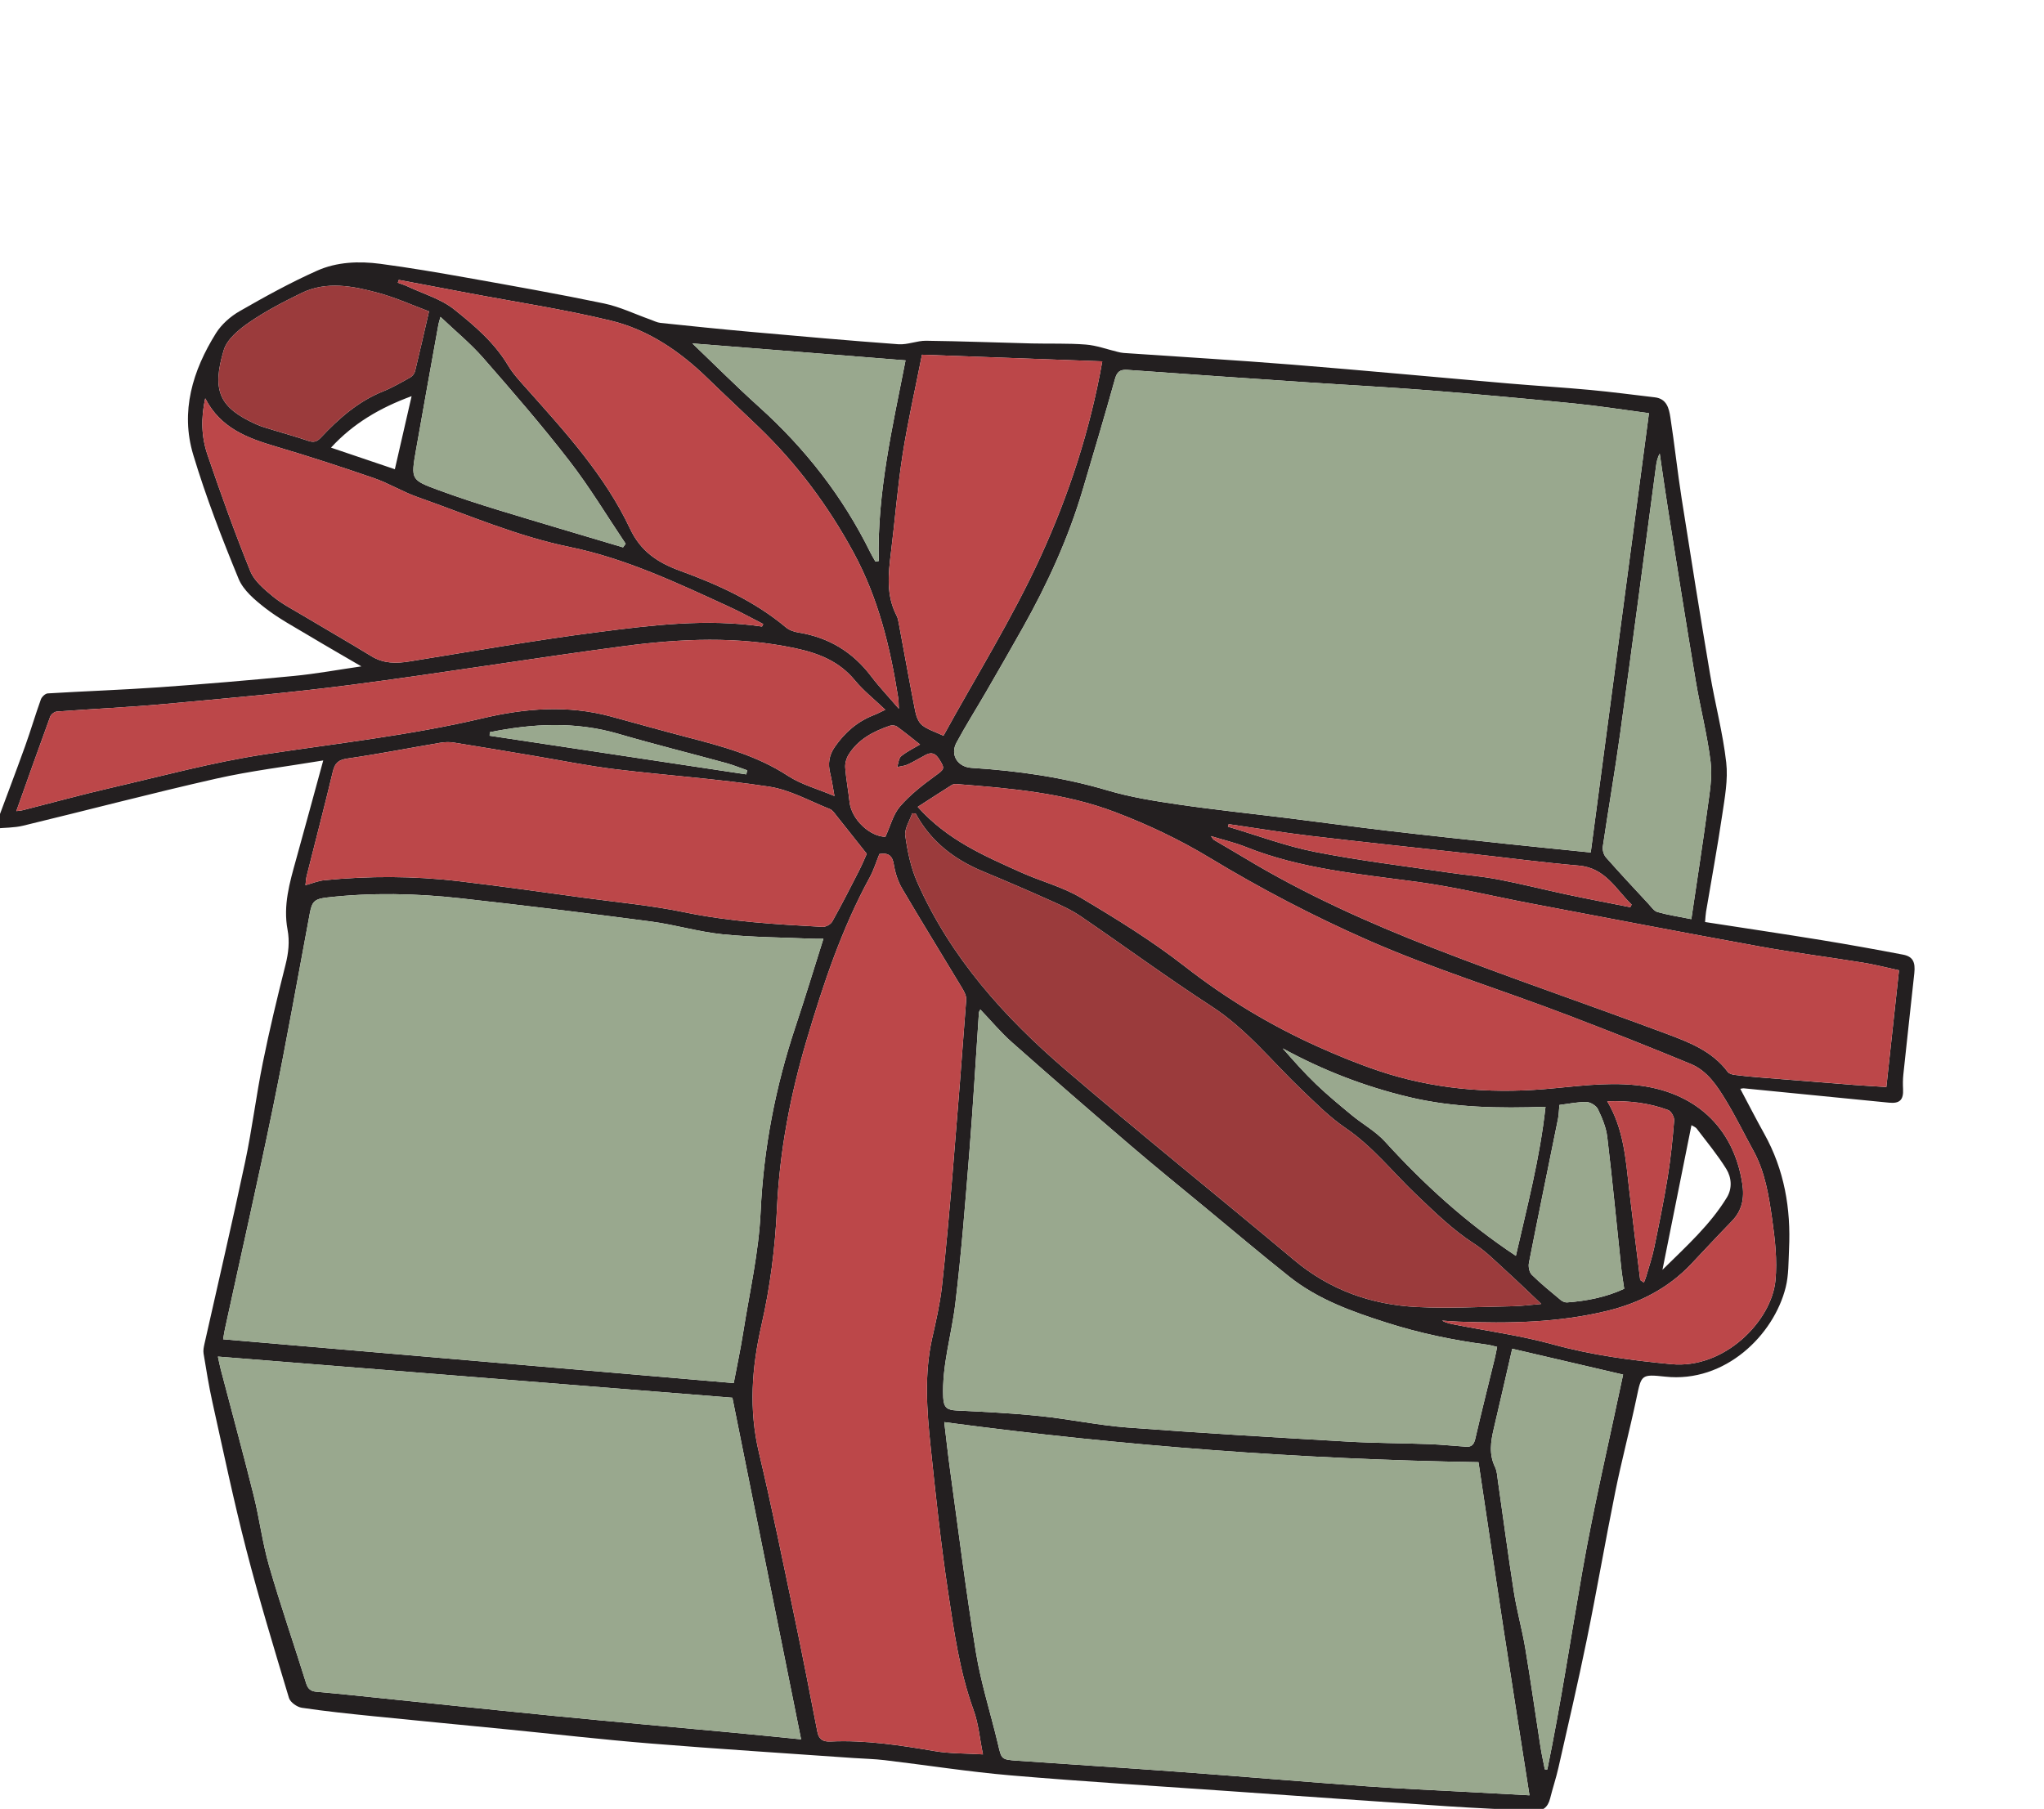 <?xml version="1.0" encoding="UTF-8" standalone="no"?>
<!-- Created with Inkscape (http://www.inkscape.org/) -->

<svg
   version="1.1"
   id="svg28611"
   width="150.89"
   height="133.561"
   viewBox="0 0 150.89 133.561"
   sodipodi:docname="1469336_203387-OZE7CT-812.eps"
   xmlns:inkscape="http://www.inkscape.org/namespaces/inkscape"
   xmlns:sodipodi="http://sodipodi.sourceforge.net/DTD/sodipodi-0.dtd"
   xmlns="http://www.w3.org/2000/svg"
   xmlns:svg="http://www.w3.org/2000/svg">
  <defs
     id="defs28615" />
  <sodipodi:namedview
     id="namedview28613"
     pagecolor="#ffffff"
     bordercolor="#000000"
     borderopacity="0.25"
     inkscape:showpageshadow="2"
     inkscape:pageopacity="0.0"
     inkscape:pagecheckerboard="0"
     inkscape:deskcolor="#d1d1d1"
     showgrid="false" />
  <g
     id="g28619"
     inkscape:groupmode="layer"
     inkscape:label="Page 1"
     transform="matrix(1.333,0,0,-1.333,-1608.944,756.11)">
    <g
       id="g28621"
       transform="scale(0.1)">
      <path
         d="m 13198.674,5204.164 c 0.02,0 0.03,-0.01 0.04,-0.01 0.02,0 0.03,0 0.04,0 l -0.08,0.01"
         style="fill:#e1ebe7;fill-opacity:1;fill-rule:nonzero;stroke:none"
         id="path28839" />
      <path
         d="m 12395.164,4845.724 c -22.29,-6.9 -23.85,-21.45 -11.39,-44.46 6.91,-9.36 24.12,-13.2 34.92,-7.66 1.41,0.72 3.79,0.58 3.15,3.72 -1.62,8.12 4.14,14.73 5.12,22.33 1.82,13.96 -18.34,30.24 -31.8,26.07"
         style="fill:#e1ebe7;fill-opacity:1;fill-rule:nonzero;stroke:none"
         id="path28871"
         inkscape:export-filename="../regalo3.svg"
         inkscape:export-xdpi="96"
         inkscape:export-ydpi="96" />
      <path
         d="m 12937.434,5133.294 c -11.32,-2.13 -21.64,-7.56 -25.42,-20.15 -0.02,0.01 -0.04,0.03 -0.07,0.04 v -0.01 0.01 -0.01 c -4.64,-7.33 -5.72,-14.98 1.09,-21.15 7.65,-6.91 15.79,-13.4 27.72,-8.95 12.76,4.77 20.9,14.29 21.57,26.88 0.9,16.7 -8.61,26.4 -24.89,23.34"
         style="fill:#e1ebe7;fill-opacity:1;fill-rule:nonzero;stroke:none"
         id="path28889" />
      <path
         d="m 13092.444,5650.514 c 0,0 0.01,0.01 0.01,0.02 v 0.01 l -0.01,-0.03"
         style="fill:#e1ebe7;fill-opacity:1;fill-rule:nonzero;stroke:none"
         id="path28923" />
      <path
         d="m 12994.684,5670.824 v -0.01 c -0.01,-0.03 -0.01,-0.06 -0.02,-0.09 l 0.02,0.1"
         style="fill:#e1ebe7;fill-opacity:1;fill-rule:nonzero;stroke:none"
         id="path28927" />
      <path
         d="m 12353.774,5093.624 c 2.9,-6.3 -0.6,-14.49 9.2,-14.82 3.19,-0.11 5.56,3.18 5.61,6.56 0.14,10.09 -6.92,8.04 -14.81,8.26"
         style="fill:#e1ebe7;fill-opacity:1;fill-rule:nonzero;stroke:none"
         id="path29051" />
      <path
         d="m 12732.354,5427.744 z m 16,-21.67 c -0.19,-0.14 -0.39,-0.27 -0.58,-0.39 0.15,0.19 0.25,0.46 0.36,0.7 0.08,-0.11 0.15,-0.22 0.22,-0.31 z m -39.04,-19.42 v 0 l -0.32,-0.01 c 0.12,0.02 0.23,0.05 0.34,0.07 -0.01,-0.02 -0.01,-0.04 -0.02,-0.06 z m 73.41,25.3 c 3.44,2.63 7.7,4.7 7.08,10.16 7.8,13.2 6.86,18.6 -4.43,25.38 0.04,0.03 0.08,0.05 0.12,0.08 l -0.31,0.05 v 0 h -0.01 l 0.01,-0.01 c 0.01,-0.02 0.01,-0.04 0.03,-0.06 -12.01,-0.8 -24.02,-1.51 -36.01,-2.45 -10.59,-0.82 -16.63,-6.28 -16.84,-17.29 -0.55,-1.74 -0.81,-3.54 -0.87,-5.37 -1.39,-2.58 -2.8,-5.16 -4.2,-7.74 -19.1,-5.08 -22.18,-9.81 -18.3,-28.06 v 0 c -1.14,-5.16 -1.65,-11.34 3.11,-13.84 6.13,-3.24 10.28,2.12 14.11,6.64 2.44,2.87 5.99,4.89 5.7,9.36 l -0.36,0.14 c 0.01,0.03 0.01,0.06 0.03,0.09 0.11,-0.08 0.23,-0.15 0.33,-0.23 3.18,2.86 7.26,4.81 6.14,10.6 -1.24,6.44 -0.77,6.55 7.23,4.44 8.4,-10.26 15.42,-3.19 22.59,1.91 h 0.05 c 1.94,-0.25 3.9,-0.45 5.86,-0.22 0.82,0.78 1.77,1.34 2.85,1.67 v 0 0 c 4.49,-1.56 6.48,0.08 6.09,4.75"
         style="fill:#e1ebe7;fill-opacity:1;fill-rule:nonzero;stroke:none"
         id="path29243" />
      <path
         d="m 12438.734,5279.094 h 0.01 c 1.94,-2.53 4.2,-4.46 7.69,-4.04 v 0 l 0.15,-0.02 c 1.86,-0.14 3.7,-0.32 5.56,-0.53 0.86,0.77 1.77,1.46 2.75,2.08 2.66,1.9 4.69,4.14 4.25,7.75 v 0 c 1.03,0.81 2.06,1.61 3.1,2.42 0.09,1.85 0.54,3.63 0.83,5.46 v 0.01 c 0.21,1.83 0.49,3.64 0.8,5.46 v 0 l 0.01,0.01 v -0.01 c 0.58,12.86 -10.1,13.07 -18.06,15.03 -14.39,3.53 -16.65,0.86 -15.55,-15.58 l -1.55,-1.16 -1.56,-1.15 c -0.18,-1.85 -0.45,-3.68 -0.84,-5.48 2.32,-3.14 4.64,-6.27 6.95,-9.41 v 0 0 c 1.82,-0.28 3.64,-0.56 5.46,-0.84"
         style="fill:#e1ebe7;fill-opacity:1;fill-rule:nonzero;stroke:none"
         id="path29267" />
      <path
         d="m 12630.804,4901.184 c 0,0 -0.08,-0.3 -0.08,-0.32 0.03,0.11 0.05,0.22 0.08,0.32 z m -1.42,47.04 c 0,0.01 0.13,0.55 0.13,0.55 0,-0.21 0,-0.44 0,-0.66 -0.04,0.05 -0.09,0.08 -0.13,0.11 z m 20.37,-33.25 c 0.26,1.81 0.52,3.62 0.78,5.43 l -0.39,0.05 c -0.02,0.02 -0.03,0.05 -0.04,0.08 0.13,-0.05 0.28,-0.09 0.43,-0.13 1.44,3.18 0.29,5.94 -1.39,8.61 l -0.31,0.04 v 0 c 0.09,-0.01 0.2,-0.02 0.31,-0.04 0.49,8.59 -3.5,13.89 -11.8,16.01 v 0 c -2.08,2.36 -4.37,4.26 -7.83,3.76 v 0 c -1.81,0.28 -3.61,0.58 -5.42,0.87 l -0.06,-0.36 c 0,-0.01 0,-0.01 -0.01,-0.01 0.02,0.13 0.04,0.25 0.07,0.37 -6.1,1.62 -9.27,-0.78 -9.63,-7.02 l 0.27,-0.08 0.01,-0.01 c -0.09,0.03 -0.19,0.06 -0.28,0.09 -6.37,-3.9 -9.17,-10.19 -5.36,-16.15 6,-9.38 5.59,-24.66 21.62,-25.63 v 0 c 3.65,-5.61 9.01,-9.13 15.18,-11.08 6.33,-1.99 11.54,-0.96 12.24,7.18 v 0 c 1.93,8.2 -5.39,12.11 -8.39,18.02 -0.12,-0.05 -0.25,-0.08 -0.37,-0.12 0.03,0.05 0.03,0.09 0.06,0.14 l 0.31,-0.02"
         style="fill:#e1ebe7;fill-opacity:1;fill-rule:nonzero;stroke:none"
         id="path29293" />
      <path
         d="m 12298.046,5452.813 c -17.501,-6.427 -32.349,-15.108 -44.642,-28.519 11.936,-4.037 23.408,-7.918 35.359,-11.964 3.044,13.279 6.101,26.612 9.283,40.483 z m 43.286,-186.143 c -0.02,-0.651 -0.05,-1.303 -0.08,-1.951 47.383,-7.135 94.763,-14.272 142.14,-21.407 0.162,0.752 0.335,1.5 0.501,2.252 -3.89,1.356 -7.711,2.938 -11.673,4.021 -19.853,5.44 -39.844,10.401 -59.594,16.176 -23.787,6.956 -47.477,5.744 -71.295,0.908 z m 649.426,-297.786 c 13.514,13.336 26.493,25.024 35.682,40.095 3.076,5.042 2.578,11.081 -0.319,15.763 -4.839,7.814 -10.768,14.967 -16.349,22.305 -0.742,0.977 -2.155,1.434 -2.953,1.948 -5.296,-26.412 -10.505,-52.394 -16.061,-80.112 z m -411.137,290.981 c -4.162,3.273 -8.387,6.762 -12.825,9.95 -0.974,0.698 -2.878,0.805 -4.074,0.385 -9.124,-3.157 -17.511,-7.538 -22.748,-16.089 -1.23,-2.014 -1.966,-4.782 -1.785,-7.119 0.473,-6.33 1.688,-12.603 2.381,-18.926 1.074,-9.75 11.268,-19.186 19.856,-19.33 2.772,6.001 4.291,12.415 8.108,16.837 5.51,6.386 12.384,11.742 19.252,16.753 5.403,3.937 5.832,4.043 2.334,9.53 -1.926,3.016 -4.109,3.959 -7.26,2.311 -3.383,-1.763 -6.634,-3.796 -10.091,-5.393 -1.776,-0.817 -3.868,-0.952 -5.819,-1.394 0.708,2.064 0.805,4.876 2.239,6.038 3.304,2.678 7.25,4.554 10.432,6.446 z m 380.566,-197.624 c 9.174,-15.396 10.229,-32.155 12.127,-48.736 1.917,-16.765 4.072,-33.508 6.12,-50.258 0.686,-0.47 1.369,-0.936 2.061,-1.406 0.435,1.171 0.952,2.324 1.293,3.523 1.507,5.233 3.273,10.407 4.382,15.725 2.69,12.994 5.359,26.004 7.479,39.099 1.685,10.395 2.743,20.909 3.589,31.404 0.15,1.895 -1.65,5.168 -3.304,5.782 -10.63,3.974 -21.748,5.262 -33.747,4.867 z m -209.638,153.508 c -0.138,-0.467 -0.282,-0.933 -0.426,-1.406 16.042,-4.745 31.842,-10.714 48.175,-13.947 24.455,-4.836 49.281,-7.792 73.964,-11.46 9.176,-1.372 18.475,-2.067 27.58,-3.815 12.869,-2.465 25.584,-5.719 38.409,-8.441 11.532,-2.449 23.12,-4.645 34.683,-6.943 0.254,0.482 0.508,0.965 0.761,1.45 -8.75,8.488 -14.513,20.339 -29.349,21.61 -20.147,1.726 -40.22,4.41 -60.324,6.643 -29.355,3.257 -58.726,6.311 -88.054,9.79 -15.18,1.801 -30.282,4.322 -45.419,6.518 z m 183.139,-155.547 c -0.291,-3 -0.313,-5.387 -0.773,-7.683 -5.375,-26.618 -10.874,-53.205 -16.108,-79.848 -0.404,-2.058 0.229,-5.193 1.626,-6.564 5.051,-4.973 10.595,-9.455 16.057,-14.006 0.905,-0.749 2.34,-1.35 3.476,-1.265 10.928,0.814 21.561,2.903 31.605,7.548 -0.605,4.222 -1.256,7.983 -1.657,11.77 -2.556,24.11 -4.848,48.247 -7.723,72.31 -0.627,5.287 -2.825,10.533 -5.152,15.384 -0.937,1.957 -4.125,3.918 -6.333,3.974 -4.864,0.122 -9.753,-0.974 -15.018,-1.619 z m -24.106,-83.56 c 6.157,26.994 13.32,54.048 16.414,82.545 -25.879,-0.936 -50.965,-0.492 -75.589,5.381 -24.491,5.838 -47.805,14.864 -69.926,26.966 6.07,-6.937 12.064,-13.708 18.575,-19.935 6.28,-6.001 13.001,-11.56 19.71,-17.097 6.038,-4.97 13.169,-8.885 18.356,-14.585 21.623,-23.79 45.24,-45.231 72.46,-63.274 z m -337.997,495.993 c -40.076,3.188 -79.156,6.292 -118.051,9.383 12.211,-11.666 24.275,-23.756 36.947,-35.175 25.631,-23.085 46.43,-49.738 61.67,-80.71 0.824,-1.673 1.811,-3.264 2.719,-4.886 0.617,0.069 1.234,0.138 1.851,0.216 -0.908,37.862 7.67,74.433 14.864,111.171 z m -156.452,-103.585 c 0.482,0.667 0.968,1.337 1.453,2.008 -10.338,15.375 -19.903,31.344 -31.216,45.964 -15.142,19.581 -31.381,38.335 -47.686,56.976 -6.994,7.999 -15.334,14.817 -23.634,22.71 -0.573,-2.045 -0.939,-3.029 -1.121,-4.046 -4.184,-23.298 -8.428,-46.587 -12.499,-69.904 -2.822,-16.151 -2.782,-16.358 12.703,-22.052 10.77,-3.956 21.694,-7.523 32.666,-10.883 23.072,-7.056 46.221,-13.862 69.334,-20.771 z m -107.444,130.726 c -9.157,3.401 -18.346,7.585 -27.961,10.194 -14.116,3.83 -28.686,6.784 -42.748,-0.072 -9.959,-4.848 -19.888,-10.035 -28.983,-16.289 -5.628,-3.871 -12.183,-9.286 -13.987,-15.306 -6.818,-22.719 -2.274,-31.971 18.106,-41.132 2.812,-1.262 5.834,-2.07 8.791,-2.988 6.611,-2.048 13.311,-3.852 19.85,-6.107 3.026,-1.043 4.867,-0.535 7.081,1.826 9.897,10.561 20.637,20.013 34.367,25.553 5.208,2.102 10.135,4.964 15.052,7.711 1.196,0.673 2.386,2.148 2.703,3.464 2.631,10.746 5.048,21.538 7.729,33.145 z m 699.064,-336.647 c 3.119,21.15 6.267,41.294 8.985,61.495 1.134,8.447 2.713,17.169 1.704,25.478 -1.835,15.143 -5.741,30.026 -8.268,45.103 -5.243,31.253 -10.182,62.56 -15.171,93.861 -1.698,10.623 -3.173,21.285 -4.748,31.933 -1.388,-2.477 -1.785,-4.952 -2.117,-7.429 -6.577,-49.168 -13.013,-98.349 -19.782,-147.485 -2.887,-20.959 -6.536,-41.808 -9.618,-62.732 -0.282,-1.904 0.461,-4.557 1.717,-5.991 7.676,-8.716 15.615,-17.194 23.514,-25.71 1.569,-1.694 3.113,-4.053 5.089,-4.601 5.917,-1.669 12.04,-2.587 18.695,-3.921 z m -81.139,-470.944 c 0.464,-0.019 0.927,-0.038 1.391,-0.05 7.441,36.284 12.944,72.914 19.324,109.404 6.411,36.681 15.017,72.983 22.637,109.31 -20.749,4.839 -41.081,9.581 -61.407,14.319 -3.571,-15.509 -6.822,-29.894 -10.21,-44.242 -1.698,-7.197 -2.744,-14.238 0.711,-21.319 1.083,-2.22 1.193,-4.945 1.553,-7.47 2.96,-20.586 5.653,-41.207 8.879,-61.749 1.638,-10.426 4.548,-20.652 6.295,-31.072 3.032,-18.128 5.581,-36.34 8.406,-54.505 0.655,-4.234 1.607,-8.424 2.421,-12.628 z m -333.026,572.537 c 18.102,32.97 38.19,65.078 53.803,99.232 15.587,34.094 27.41,70.008 34.15,108.142 -33.887,1.25 -67.179,2.474 -99.858,3.677 -3.83,-19.456 -7.905,-37.242 -10.708,-55.225 -2.806,-17.983 -4.219,-36.183 -6.461,-54.257 -1.485,-11.939 -2.762,-23.759 3.116,-35.034 0.736,-1.416 0.987,-3.129 1.291,-4.736 3.006,-16.114 5.869,-32.256 9.051,-48.332 0.545,-2.74 1.785,-6.007 3.821,-7.636 3.025,-2.412 7.05,-3.586 11.795,-5.832 z m 529.172,-129.925 c -7.047,1.519 -13.373,3.176 -19.797,4.215 -19.061,3.091 -38.244,5.509 -57.232,8.964 -42.316,7.695 -84.553,15.819 -126.812,23.837 -20.931,3.978 -41.701,9.076 -62.782,11.945 -32.162,4.372 -64.543,7.138 -95.095,19.349 -5.982,2.393 -12.321,3.868 -19.324,6.019 0.937,-1.237 1.171,-1.813 1.591,-2.061 5.644,-3.354 11.344,-6.599 16.966,-9.991 33.364,-20.157 68.842,-36.061 105.026,-50.145 42.44,-16.521 85.595,-31.213 128.271,-47.139 12.731,-4.751 25.722,-9.637 34.375,-21.31 0.724,-0.968 2.497,-1.447 3.853,-1.619 4.516,-0.598 9.051,-1.012 13.595,-1.384 17.433,-1.416 34.871,-2.812 52.31,-4.169 5.9,-0.457 11.81,-0.758 18.049,-1.156 2.374,21.92 4.667,43.051 7.006,64.643 z m -629.669,190.402 c 0.228,0.467 0.454,0.936 0.689,1.403 -6.255,3.185 -12.403,6.596 -18.776,9.521 -28.667,13.145 -57.242,26.747 -88.37,33.133 -29.29,6.01 -56.554,17.877 -84.509,27.749 -8.178,2.888 -15.725,7.567 -23.912,10.398 -17.906,6.192 -35.942,12.07 -54.114,17.448 -15.816,4.682 -30.805,10.151 -39.349,26.756 -2.449,-11.112 -2.092,-21.413 1.212,-31.116 7.398,-21.732 15.162,-43.365 23.771,-64.633 2.214,-5.471 7.673,-9.994 12.465,-13.959 5.005,-4.144 10.956,-7.175 16.584,-10.542 12.659,-7.567 25.456,-14.905 38.034,-22.6 6.705,-4.106 13.636,-4.068 21.028,-2.878 34.538,5.55 69.015,11.676 103.697,16.145 30.324,3.909 60.832,7.72 91.55,3.176 z m -412.947,-102.223 c 0.996,0.144 2.427,0.213 3.783,0.557 16.076,4.075 32.068,8.494 48.222,12.227 28.401,6.558 56.663,14.263 85.414,18.641 40.355,6.151 80.935,10.561 120.789,19.994 23.376,5.54 47.239,7.445 70.988,1.005 14.084,-3.821 28.125,-7.795 42.246,-11.469 19.431,-5.052 38.673,-10.185 55.877,-21.422 7.391,-4.836 16.383,-7.216 25.757,-11.184 -0.943,5.102 -1.444,8.876 -2.368,12.55 -1.325,5.277 -0.636,10.038 2.484,14.563 5.531,8.03 12.537,14.156 21.695,17.717 1.757,0.68 3.426,1.582 6.342,2.947 -6.205,5.926 -12.152,10.608 -16.856,16.314 -8.669,10.52 -19.966,14.974 -32.87,17.736 -31.748,6.799 -63.587,5.365 -95.288,1.171 -50.227,-6.64 -100.253,-14.842 -150.492,-21.385 -34.135,-4.441 -68.47,-7.413 -102.768,-10.573 -20.145,-1.857 -40.377,-2.744 -60.559,-4.253 -1.309,-0.1 -3.176,-1.56 -3.633,-2.803 -6.32,-17.254 -12.434,-34.573 -18.763,-52.334 z m 211.799,294.235 c -0.175,-0.526 -0.357,-1.052 -0.536,-1.575 1.836,-0.683 3.737,-1.246 5.503,-2.08 8.698,-4.096 18.457,-6.893 25.776,-12.738 11.146,-8.904 22.24,-18.316 29.788,-31.003 2.768,-4.654 6.595,-8.726 10.232,-12.806 21.475,-24.119 43.374,-48.028 57.289,-77.578 5.941,-12.615 15.274,-18.807 27.893,-23.402 20.861,-7.604 41.172,-16.803 58.501,-31.326 1.838,-1.544 4.544,-2.437 6.975,-2.828 16.652,-2.703 29.944,-10.708 40.148,-24.185 4.541,-5.998 9.749,-11.479 15.349,-18.002 -0.138,2.684 -0.07,4.294 -0.313,5.854 -4.4,28.034 -10.999,55.31 -24.714,80.591 -14.034,25.876 -31.335,49.118 -52.491,69.516 -9.443,9.117 -19.08,18.03 -28.482,27.182 -15.302,14.883 -32.81,26.791 -53.468,31.802 -26.001,6.311 -52.557,10.301 -78.874,15.287 -12.857,2.437 -25.716,4.858 -38.576,7.291 z m -51.692,-335.275 c 3.833,1.043 7.072,2.421 10.416,2.75 24.758,2.418 49.551,2.396 74.255,-0.51 23.349,-2.747 46.622,-6.082 69.92,-9.252 18.41,-2.502 37.004,-4.194 55.163,-7.952 25.34,-5.252 50.947,-6.737 76.616,-8.121 1.776,-0.097 4.501,1.372 5.362,2.906 5.161,9.223 9.966,18.648 14.776,28.071 1.879,3.693 3.461,7.535 4.347,9.496 -6.151,7.764 -11.359,14.385 -16.633,20.959 -1.125,1.4 -2.252,3.204 -3.777,3.815 -11.141,4.422 -22.062,10.655 -33.65,12.418 -28.247,4.306 -56.854,6.204 -85.241,9.662 -15.187,1.848 -30.22,4.93 -45.322,7.451 -14.73,2.462 -29.447,4.986 -44.195,7.326 -2.433,0.385 -5.045,0.266 -7.482,-0.147 -17.075,-2.888 -34.075,-6.233 -51.204,-8.697 -5.064,-0.73 -7.034,-2.449 -8.18,-7.25 -4.611,-19.308 -9.647,-38.51 -14.479,-57.765 -0.385,-1.522 -0.436,-3.132 -0.692,-5.158 z m 337.962,39.666 c -0.651,0.056 -1.303,0.11 -1.954,0.172 -1.381,-4.165 -4.363,-8.55 -3.818,-12.44 1.228,-8.751 3.094,-17.748 6.649,-25.782 18.406,-41.614 48.122,-74.7 82.119,-103.864 41.642,-35.72 84.468,-70.058 126.495,-105.333 19.838,-16.649 42.798,-24.814 68.126,-26.061 17.617,-0.874 35.328,0.097 52.995,0.423 5.13,0.094 10.248,0.814 15.835,1.278 -7.1,6.699 -13.471,12.91 -20.063,18.886 -5.519,5.005 -10.834,10.436 -17.038,14.429 -11.939,7.683 -21.858,17.489 -32.046,27.169 -13.041,12.393 -24.169,26.728 -39.346,37.029 -8.782,5.96 -16.405,13.724 -24.15,21.097 -16.408,15.635 -30.48,33.587 -49.917,46.199 -24.598,15.96 -48.25,33.367 -72.485,49.898 -5.074,3.461 -10.796,6.067 -16.436,8.594 -12.44,5.575 -24.962,10.984 -37.561,16.208 -15.979,6.621 -29.024,16.584 -37.405,32.099 z m 1.112,3.714 c 16.405,-18.413 36.978,-27.16 57.251,-36.293 10.943,-4.933 22.926,-7.968 33.133,-14.05 19.719,-11.735 39.403,-23.881 57.458,-37.962 22.935,-17.88 47.43,-32.666 73.801,-44.523 10.946,-4.923 22.111,-9.49 33.477,-13.326 29.806,-10.053 60.565,-12.731 91.79,-10.197 16.878,1.375 33.587,3.978 50.703,2.23 32.515,-3.31 54.27,-23.139 59.059,-54.687 1.199,-7.921 -0.08,-14.754 -5.813,-20.649 -7.623,-7.846 -15.068,-15.873 -22.581,-23.825 -12.7,-13.448 -28.711,-21.538 -46.212,-25.826 -27.091,-6.633 -54.862,-7.084 -82.633,-6.029 -3.016,0.116 -6.022,0.388 -9.029,0.589 2.355,-1.362 4.82,-1.798 7.269,-2.277 18.071,-3.542 36.437,-6.038 54.132,-10.924 21.573,-5.96 43.399,-8.826 65.558,-10.93 29.437,-2.803 55.472,23.89 57.64,46.29 1.086,11.253 -0.232,22.916 -1.839,34.201 -1.844,12.944 -3.905,26.02 -10.379,37.793 -5.011,9.111 -9.565,18.488 -14.939,27.376 -5.005,8.265 -10.401,16.759 -19.753,20.624 -22.393,9.264 -44.934,18.19 -67.571,26.853 -36.938,14.137 -74.791,25.707 -111.112,41.68 -30.332,13.339 -59.509,28.607 -87.75,45.688 -16.655,10.075 -34.056,18.29 -52.121,25.199 -28.322,10.821 -58.204,13.245 -88.064,15.61 -0.858,0.069 -1.901,-0.078 -2.605,-0.523 -6.242,-3.934 -12.428,-7.958 -18.87,-12.111 z m 34.686,-112.239 c -0.363,-0.755 -0.755,-1.212 -0.789,-1.698 -1.735,-25.466 -3.192,-50.95 -5.224,-76.388 -2.271,-28.344 -4.47,-56.716 -7.858,-84.934 -2.077,-17.31 -7.498,-34.154 -6.687,-51.937 0.263,-5.703 2.336,-6.893 7.401,-7.138 15.468,-0.742 30.965,-1.522 46.365,-3.113 16.12,-1.663 32.08,-5.102 48.219,-6.32 40.53,-3.06 81.113,-5.44 121.697,-7.798 15.077,-0.871 30.213,-0.836 45.316,-1.397 6.893,-0.26 13.764,-1.005 20.651,-1.45 3.032,-0.191 4.291,1.315 5.002,4.394 3.426,14.908 7.188,29.741 10.799,44.608 0.498,2.036 0.852,4.109 1.297,6.295 -2.224,0.507 -3.796,1.008 -5.403,1.218 -19.023,2.481 -37.696,6.408 -56.005,12.265 -19.026,6.082 -37.746,12.772 -53.584,25.34 -15.704,12.468 -31.015,25.434 -46.478,38.213 -13.768,11.381 -27.661,22.625 -41.225,34.251 -22.137,18.973 -44.163,38.081 -65.99,57.417 -6.223,5.509 -11.594,11.986 -17.504,18.171 z m -55.899,86.14 c -1.816,-4.466 -3.132,-8.898 -5.305,-12.863 -15.588,-28.529 -25.769,-59.096 -34.959,-90.121 -9.057,-30.558 -14.998,-61.458 -16.473,-93.46 -0.993,-21.579 -3.752,-43.361 -8.551,-64.408 -5.43,-23.803 -7.093,-46.888 -1.415,-70.788 7.191,-30.314 13.373,-60.872 19.768,-91.371 4.407,-21.037 8.485,-42.14 12.588,-63.234 0.827,-4.271 3.185,-5.527 7.281,-5.343 19.446,0.886 38.526,-2.068 57.625,-5.314 8.506,-1.451 17.3,-1.238 26.777,-1.827 -1.791,8.817 -2.455,16.994 -5.155,24.426 -7.742,21.294 -10.846,43.555 -14.172,65.689 -4.03,26.85 -6.893,53.885 -9.705,80.901 -2.068,19.778 -3.508,39.628 0.886,59.378 2.098,9.433 4.322,18.904 5.399,28.472 2.359,21.015 4.181,42.093 5.945,63.161 2.674,31.98 5.167,63.979 7.538,95.981 0.151,2.07 -1.09,4.466 -2.239,6.383 -11.053,18.422 -22.378,36.681 -33.258,55.203 -2.346,4.006 -3.862,8.769 -4.607,13.367 -0.799,4.936 -3.029,6.546 -7.968,5.766 z m -43.374,-490.396 c -12.709,63.214 -25.346,126.041 -38.049,189.224 -94.312,7.545 -189.184,15.13 -284.911,22.785 0.701,-3.201 1.065,-5.133 1.56,-7.034 6.097,-23.283 12.427,-46.515 18.249,-69.873 3.22,-12.91 4.839,-26.245 8.529,-38.999 6.326,-21.88 13.78,-43.424 20.564,-65.172 0.993,-3.182 2.734,-4.331 5.753,-4.588 6.715,-0.573 13.427,-1.234 20.138,-1.925 37.176,-3.818 74.343,-7.784 111.534,-11.451 33.202,-3.269 66.438,-6.198 99.649,-9.317 12.299,-1.152 24.579,-2.418 36.984,-3.648 z m 79.285,175.704 c 1.218,-10.072 2.098,-18.366 3.242,-26.615 4.663,-33.768 8.844,-67.618 14.359,-101.248 2.794,-17.009 8.172,-33.596 12.14,-50.43 1.995,-8.46 1.744,-8.616 10.755,-9.243 30.019,-2.102 60.051,-3.99 90.061,-6.204 34.555,-2.55 69.084,-5.501 103.642,-7.986 18.735,-1.357 37.517,-2.124 56.274,-3.15 11.432,-0.634 22.86,-1.246 33.624,-1.829 -4.842,31.034 -9.69,61.589 -14.369,92.156 -4.695,30.674 -9.223,61.376 -13.871,92.363 -98.242,1.601 -196.528,8.914 -295.857,22.187 z m -66.926,267.732 c -2.001,0 -3.812,-0.069 -5.606,0.01 -16.765,0.736 -33.599,0.78 -50.271,2.474 -13.37,1.366 -26.458,5.346 -39.813,7.106 -35.061,4.616 -70.176,8.916 -105.323,12.828 -24.523,2.725 -49.14,3.251 -73.735,0.46 -7.112,-0.808 -8.459,-2.224 -9.69,-8.826 -6.671,-35.648 -12.979,-71.376 -20.263,-106.902 -8.435,-41.103 -17.752,-82.028 -26.672,-123.031 -0.413,-1.885 -0.679,-3.805 -1.055,-5.957 94.772,-8.13 188.92,-16.214 282.762,-24.269 1.738,9.192 3.774,18.635 5.268,28.159 3.492,22.14 8.603,44.229 9.621,66.497 1.626,35.385 8.212,69.46 19.359,102.893 5.302,15.866 10.144,31.886 15.418,48.557 z m 457.185,291.125 c -14.316,1.895 -27.601,4.006 -40.962,5.337 -26.856,2.681 -53.741,5.158 -80.65,7.294 -22.725,1.804 -45.504,2.966 -68.251,4.494 -32.942,2.217 -65.883,4.457 -98.812,6.846 -4.228,0.313 -5.904,-0.955 -7.072,-5.155 -5.716,-20.517 -11.811,-40.928 -17.871,-61.351 -7.914,-26.693 -19.436,-51.84 -33.023,-76.068 -6.683,-11.92 -13.514,-23.765 -20.357,-35.594 -5.472,-9.461 -11.328,-18.701 -16.499,-28.316 -3.643,-6.768 0.698,-13.458 8.268,-13.937 25.538,-1.613 50.69,-5.152 75.367,-12.478 12.844,-3.815 26.28,-5.926 39.587,-7.867 20.364,-2.966 40.853,-5.083 61.282,-7.626 18.072,-2.255 36.124,-4.736 54.208,-6.859 21.901,-2.565 43.828,-4.905 65.754,-7.257 15.187,-1.629 30.396,-3.113 46.788,-4.789 10.796,81.464 21.538,162.525 32.243,243.325 z m 31.078,-281.851 c 21.921,-3.392 43.193,-6.552 64.418,-10.007 15.108,-2.462 30.179,-5.183 45.218,-8.058 5.362,-1.024 6.916,-4.009 6.239,-10.307 -2.011,-18.679 -4.093,-37.355 -6.066,-56.039 -0.285,-2.703 -0.304,-5.462 -0.16,-8.177 0.297,-5.869 -1.814,-8.055 -7.727,-7.476 -26.862,2.637 -53.715,5.315 -80.568,7.964 -0.339,0.034 -0.692,-0.1 -1.851,-0.285 4.507,-8.472 8.757,-16.79 13.301,-24.949 11.081,-19.894 14.77,-41.36 13.699,-63.825 -0.332,-7.078 -0.153,-14.376 -1.845,-21.166 -6.57,-26.446 -33.536,-53.074 -66.694,-49.491 -13.47,1.456 -13.207,1.027 -15.948,-11.951 -3.655,-17.291 -8.208,-34.401 -11.719,-51.724 -5.531,-27.329 -10.235,-54.821 -15.82,-82.135 -4.848,-23.733 -10.369,-47.32 -15.716,-70.944 -1.287,-5.678 -3.163,-11.215 -4.566,-16.872 -1.256,-5.048 -4.2,-7.262 -9.458,-6.947 -15.838,0.953 -31.699,1.554 -47.53,2.616 -40.214,2.693 -80.416,5.55 -120.62,8.372 -40.386,2.833 -80.813,5.289 -121.152,8.728 -23.311,1.989 -46.475,5.659 -69.726,8.425 -5.788,0.689 -11.638,0.789 -17.457,1.199 -37.408,2.64 -74.831,5.003 -112.205,8.031 -26.715,2.164 -53.352,5.249 -80.026,7.89 -24.498,2.427 -49.002,4.736 -73.491,7.225 -13.239,1.347 -26.48,2.713 -39.634,4.672 -2.656,0.398 -6.402,3.054 -7.122,5.431 -8.24,27.376 -16.565,54.746 -23.703,82.42 -6.956,26.975 -12.656,54.282 -18.707,81.486 -1.97,8.873 -3.392,17.868 -4.876,26.831 -0.288,1.719 0.09,3.62 0.482,5.371 7.526,33.621 15.397,67.17 22.544,100.873 3.855,18.162 6.088,36.669 9.775,54.871 3.686,18.218 8.039,36.312 12.59,54.336 1.638,6.505 2.333,12.875 1.112,19.349 -2.534,13.442 1.149,26.029 4.672,38.704 4.958,17.836 9.794,35.713 15.09,55.053 -20.345,-3.392 -40.095,-5.735 -59.387,-10.101 -35.758,-8.09 -71.23,-17.451 -106.883,-26.054 -4.889,-1.181 -10.104,-1.052 -15.763,-1.588 6.05,16.277 11.622,30.912 16.928,45.645 3.088,8.575 5.643,17.341 8.731,25.917 0.508,1.419 2.418,3.226 3.777,3.313 20.558,1.256 41.154,1.942 61.696,3.389 24.912,1.754 49.813,3.865 74.668,6.283 12.312,1.196 24.514,3.445 37.358,5.302 -10.122,5.916 -19.7,11.394 -29.161,17.075 -8.131,4.88 -16.584,9.396 -24.032,15.187 -5.744,4.463 -12.155,9.822 -14.795,16.217 -9.286,22.553 -18.115,45.4 -25.134,68.736 -7.222,24.019 -0.325,46.634 12.578,67.314 3.066,4.908 8.018,9.28 13.082,12.189 14.006,8.049 28.225,15.895 42.961,22.465 10.918,4.873 23.135,5.356 34.993,3.79 16.073,-2.13 32.071,-4.864 48.034,-7.711 25.312,-4.516 50.643,-8.992 75.815,-14.241 8.806,-1.835 17.15,-5.897 25.703,-8.932 1.861,-0.658 3.696,-1.644 5.613,-1.845 16.665,-1.748 33.339,-3.473 50.029,-4.964 27.229,-2.43 54.461,-4.861 81.721,-6.853 5.046,-0.369 10.251,1.995 15.371,1.936 19.481,-0.244 38.955,-1.012 58.43,-1.491 10,-0.244 20.038,0.163 29.991,-0.623 5.982,-0.467 11.823,-2.668 17.73,-4.072 1.058,-0.251 2.123,-0.504 3.197,-0.579 31.11,-2.145 62.241,-3.974 93.319,-6.467 39.97,-3.207 79.895,-6.981 119.84,-10.426 15.074,-1.3 30.182,-2.196 45.25,-3.592 11.948,-1.112 23.849,-2.703 35.776,-4.093 6.593,-0.764 7.833,-6.114 8.597,-11.075 2.314,-14.967 3.909,-30.038 6.248,-44.999 5.071,-32.447 10.273,-64.868 15.729,-97.249 2.756,-16.349 7.093,-32.487 8.957,-48.921 1.084,-9.552 -0.821,-19.578 -2.252,-29.262 -2.643,-17.858 -5.932,-35.622 -8.926,-53.437 -0.263,-1.575 -0.31,-3.182 -0.542,-5.678"
         style="fill:#231f20;fill-opacity:1;fill-rule:evenodd;stroke:none;stroke-width:0.313"
         id="path42915" />
      <path
         d="m 12983.282,5443.383 c -10.705,-80.8 -21.447,-161.861 -32.243,-243.325 -16.392,1.676 -31.601,3.16 -46.788,4.789 -21.926,2.352 -43.853,4.692 -65.754,7.257 -18.084,2.123 -36.136,4.604 -54.208,6.859 -20.429,2.543 -40.918,4.66 -61.282,7.626 -13.307,1.942 -26.743,4.053 -39.587,7.867 -24.677,7.325 -49.829,10.865 -75.367,12.478 -7.57,0.479 -11.911,7.169 -8.268,13.937 5.171,9.615 11.027,18.854 16.499,28.316 6.843,11.829 13.674,23.674 20.357,35.594 13.587,24.229 25.109,49.375 33.023,76.068 6.06,20.423 12.155,40.834 17.871,61.351 1.168,4.2 2.844,5.468 7.072,5.155 32.929,-2.39 65.87,-4.629 98.812,-6.846 22.747,-1.528 45.526,-2.69 68.251,-4.494 26.909,-2.136 53.794,-4.613 80.65,-7.294 13.361,-1.331 26.646,-3.442 40.962,-5.337"
         style="fill:#99a88e;fill-opacity:1;fill-rule:evenodd;stroke:none;stroke-width:0.313"
         id="path42917" />
      <path
         d="m 12526.097,5152.258 c -5.274,-16.671 -10.116,-32.691 -15.418,-48.557 -11.147,-33.433 -17.733,-67.508 -19.359,-102.893 -1.018,-22.268 -6.129,-44.357 -9.621,-66.497 -1.494,-9.524 -3.53,-18.967 -5.268,-28.159 -93.842,8.055 -187.99,16.139 -282.762,24.269 0.376,2.152 0.642,4.072 1.055,5.957 8.92,41.003 18.237,81.928 26.672,123.031 7.284,35.525 13.592,71.254 20.263,106.902 1.231,6.602 2.578,8.018 9.69,8.826 24.595,2.791 49.212,2.264 73.735,-0.46 35.147,-3.912 70.262,-8.212 105.323,-12.828 13.355,-1.76 26.443,-5.741 39.813,-7.106 16.672,-1.694 33.506,-1.738 50.271,-2.474 1.794,-0.078 3.605,-0.01 5.606,-0.01"
         style="fill:#99a88e;fill-opacity:1;fill-rule:evenodd;stroke:none;stroke-width:0.313"
         id="path42919" />
      <path
         d="m 12593.023,4884.526 c 99.329,-13.273 197.615,-20.586 295.857,-22.187 4.648,-30.987 9.176,-61.689 13.871,-92.363 4.679,-30.567 9.527,-61.122 14.369,-92.156 -10.764,0.582 -22.192,1.195 -33.624,1.829 -18.757,1.027 -37.539,1.794 -56.274,3.15 -34.558,2.486 -69.087,5.437 -103.642,7.986 -30.01,2.214 -60.042,4.102 -90.061,6.204 -9.011,0.626 -8.76,0.783 -10.755,9.243 -3.968,16.834 -9.346,33.421 -12.14,50.43 -5.515,33.63 -9.696,67.48 -14.359,101.248 -1.144,8.249 -2.024,16.543 -3.242,26.615"
         style="fill:#99a88e;fill-opacity:1;fill-rule:evenodd;stroke:none;stroke-width:0.313"
         id="path42921" />
      <path
         d="m 12513.738,4708.822 c -12.405,1.23 -24.685,2.496 -36.984,3.648 -33.211,3.12 -66.447,6.049 -99.649,9.317 -37.191,3.668 -74.358,7.633 -111.534,11.451 -6.711,0.691 -13.423,1.353 -20.138,1.925 -3.019,0.257 -4.76,1.406 -5.753,4.588 -6.784,21.748 -14.238,43.293 -20.564,65.172 -3.69,12.753 -5.309,26.089 -8.529,38.999 -5.822,23.358 -12.152,46.59 -18.249,69.873 -0.495,1.901 -0.859,3.833 -1.56,7.034 95.727,-7.654 190.599,-15.24 284.911,-22.785 12.703,-63.183 25.34,-126.01 38.049,-189.224"
         style="fill:#99a88e;fill-opacity:1;fill-rule:evenodd;stroke:none;stroke-width:0.313"
         id="path42923" />
      <path
         d="m 12557.112,5199.218 c 4.939,0.78 7.169,-0.83 7.968,-5.766 0.745,-4.598 2.261,-9.361 4.607,-13.367 10.88,-18.522 22.205,-36.781 33.258,-55.203 1.149,-1.917 2.39,-4.313 2.239,-6.383 -2.371,-32.002 -4.864,-64.001 -7.538,-95.981 -1.764,-21.068 -3.586,-42.146 -5.945,-63.161 -1.077,-9.568 -3.301,-19.039 -5.399,-28.472 -4.394,-19.75 -2.954,-39.6 -0.886,-59.378 2.812,-27.016 5.675,-54.051 9.705,-80.901 3.326,-22.133 6.43,-44.395 14.172,-65.689 2.7,-7.432 3.364,-15.609 5.155,-24.426 -9.477,0.589 -18.271,0.376 -26.777,1.827 -19.099,3.247 -38.179,6.2 -57.625,5.314 -4.096,-0.185 -6.454,1.072 -7.281,5.343 -4.103,21.094 -8.181,42.196 -12.588,63.234 -6.395,30.499 -12.577,61.057 -19.768,91.371 -5.678,23.9 -4.015,46.985 1.415,70.788 4.799,21.047 7.558,42.829 8.551,64.408 1.475,32.002 7.416,62.901 16.473,93.46 9.19,31.025 19.371,61.592 34.959,90.121 2.173,3.965 3.489,8.397 5.305,12.863"
         style="fill:#bc4749;fill-opacity:1;fill-rule:evenodd;stroke:none;stroke-width:0.313"
         id="path42925" />
      <path
         d="m 12613.011,5113.078 c 5.91,-6.186 11.281,-12.662 17.504,-18.171 21.827,-19.337 43.853,-38.444 65.99,-57.417 13.564,-11.626 27.457,-22.869 41.225,-34.251 15.463,-12.778 30.774,-25.744 46.478,-38.213 15.838,-12.568 34.558,-19.258 53.584,-25.34 18.309,-5.857 36.982,-9.784 56.005,-12.265 1.607,-0.21 3.179,-0.711 5.403,-1.218 -0.445,-2.186 -0.799,-4.259 -1.297,-6.295 -3.611,-14.867 -7.373,-29.7 -10.799,-44.608 -0.711,-3.079 -1.97,-4.585 -5.002,-4.394 -6.887,0.445 -13.758,1.19 -20.651,1.45 -15.103,0.561 -30.239,0.526 -45.316,1.397 -40.584,2.358 -81.167,4.739 -121.697,7.798 -16.139,1.218 -32.099,4.657 -48.219,6.32 -15.4,1.591 -30.897,2.371 -46.365,3.113 -5.065,0.244 -7.138,1.434 -7.401,7.138 -0.811,17.783 4.61,34.627 6.687,51.937 3.388,28.219 5.587,56.591 7.858,84.934 2.032,25.438 3.489,50.922 5.224,76.388 0.03,0.485 0.426,0.943 0.789,1.698"
         style="fill:#99a88e;fill-opacity:1;fill-rule:evenodd;stroke:none;stroke-width:0.313"
         id="path42927" />
      <path
         d="m 12578.325,5225.316 c 6.442,4.153 12.628,8.178 18.87,12.111 0.704,0.445 1.747,0.592 2.605,0.523 29.86,-2.365 59.742,-4.789 88.064,-15.61 18.065,-6.909 35.466,-15.124 52.121,-25.199 28.241,-17.081 57.418,-32.35 87.75,-45.688 36.321,-15.973 74.174,-27.542 111.112,-41.68 22.637,-8.663 45.178,-17.589 67.571,-26.853 9.352,-3.865 14.748,-12.358 19.753,-20.624 5.374,-8.888 9.928,-18.265 14.939,-27.376 6.474,-11.773 8.535,-24.849 10.379,-37.793 1.607,-11.284 2.925,-22.948 1.839,-34.201 -2.168,-22.399 -28.203,-49.093 -57.64,-46.29 -22.159,2.105 -43.985,4.97 -65.558,10.93 -17.695,4.886 -36.061,7.382 -54.132,10.924 -2.449,0.479 -4.914,0.914 -7.269,2.277 3.007,-0.201 6.013,-0.473 9.029,-0.589 27.771,-1.056 55.542,-0.605 82.633,6.029 17.501,4.288 33.512,12.377 46.212,25.826 7.513,7.952 14.958,15.979 22.581,23.825 5.731,5.894 7.012,12.728 5.813,20.649 -4.789,31.548 -26.544,51.376 -59.059,54.687 -17.116,1.748 -33.825,-0.855 -50.703,-2.23 -31.225,-2.534 -61.984,0.144 -91.79,10.197 -11.366,3.837 -22.531,8.403 -33.477,13.326 -26.371,11.857 -50.866,26.643 -73.801,44.523 -18.055,14.081 -37.739,26.227 -57.458,37.962 -10.207,6.082 -22.19,9.117 -33.133,14.05 -20.273,9.133 -40.846,17.88 -57.251,36.293"
         style="fill:#bc4749;fill-opacity:1;fill-rule:evenodd;stroke:none;stroke-width:0.313"
         id="path42929" />
      <path
         d="m 12577.213,5221.602 c 8.381,-15.516 21.426,-25.478 37.405,-32.099 12.599,-5.224 25.121,-10.633 37.561,-16.208 5.64,-2.527 11.362,-5.133 16.436,-8.594 24.235,-16.53 47.887,-33.938 72.485,-49.898 19.437,-12.612 33.509,-30.564 49.917,-46.199 7.745,-7.372 15.368,-15.137 24.15,-21.097 15.177,-10.301 26.305,-24.636 39.346,-37.029 10.188,-9.681 20.107,-19.487 32.046,-27.169 6.204,-3.993 11.519,-9.424 17.038,-14.429 6.592,-5.976 12.963,-12.186 20.063,-18.886 -5.587,-0.464 -10.705,-1.184 -15.835,-1.278 -17.667,-0.326 -35.378,-1.297 -52.995,-0.423 -25.328,1.246 -48.288,9.411 -68.126,26.061 -42.027,35.275 -84.853,69.613 -126.495,105.333 -33.997,29.164 -63.713,62.25 -82.119,103.864 -3.555,8.033 -5.421,17.031 -6.649,25.782 -0.545,3.89 2.437,8.275 3.818,12.44 0.651,-0.063 1.303,-0.116 1.954,-0.172"
         style="fill:#9b3b3c;fill-opacity:1;fill-rule:evenodd;stroke:none;stroke-width:0.313"
         id="path42931" />
      <path
         d="m 12239.251,5181.936 c 0.256,2.026 0.307,3.636 0.692,5.158 4.832,19.255 9.868,38.457 14.479,57.765 1.146,4.801 3.116,6.521 8.18,7.25 17.129,2.465 34.129,5.81 51.204,8.697 2.437,0.413 5.049,0.532 7.482,0.147 14.748,-2.34 29.465,-4.864 44.195,-7.326 15.102,-2.521 30.135,-5.603 45.322,-7.451 28.387,-3.458 56.994,-5.356 85.241,-9.662 11.588,-1.763 22.509,-7.996 33.65,-12.418 1.525,-0.611 2.652,-2.415 3.777,-3.815 5.274,-6.574 10.482,-13.195 16.633,-20.959 -0.886,-1.961 -2.468,-5.803 -4.347,-9.496 -4.81,-9.424 -9.615,-18.848 -14.776,-28.071 -0.861,-1.535 -3.586,-3.003 -5.362,-2.906 -25.669,1.384 -51.276,2.869 -76.616,8.121 -18.159,3.758 -36.753,5.449 -55.163,7.952 -23.298,3.17 -46.571,6.505 -69.92,9.252 -24.704,2.906 -49.497,2.928 -74.255,0.51 -3.344,-0.329 -6.583,-1.707 -10.416,-2.75"
         style="fill:#bc4749;fill-opacity:1;fill-rule:evenodd;stroke:none;stroke-width:0.313"
         id="path42933" />
      <path
         d="m 12290.943,5517.211 c 12.86,-2.433 25.719,-4.854 38.576,-7.291 26.317,-4.986 52.873,-8.976 78.874,-15.287 20.658,-5.011 38.166,-16.919 53.468,-31.802 9.402,-9.151 19.039,-18.065 28.482,-27.182 21.156,-20.398 38.457,-43.64 52.491,-69.516 13.715,-25.281 20.314,-52.557 24.714,-80.591 0.244,-1.56 0.175,-3.17 0.313,-5.854 -5.6,6.524 -10.808,12.005 -15.349,18.002 -10.204,13.477 -23.496,21.482 -40.148,24.185 -2.431,0.392 -5.137,1.284 -6.975,2.828 -17.329,14.523 -37.64,23.721 -58.501,31.326 -12.619,4.595 -21.952,10.786 -27.893,23.402 -13.915,29.55 -35.814,53.459 -57.289,77.578 -3.637,4.081 -7.464,8.152 -10.232,12.806 -7.548,12.687 -18.642,22.099 -29.788,31.003 -7.319,5.844 -17.078,8.641 -25.776,12.738 -1.766,0.833 -3.667,1.397 -5.503,2.08 0.179,0.523 0.361,1.049 0.536,1.575"
         style="fill:#bc4749;fill-opacity:1;fill-rule:evenodd;stroke:none;stroke-width:0.313"
         id="path42935" />
      <path
         d="m 12079.144,5222.977 c 6.329,17.761 12.443,35.081 18.763,52.334 0.457,1.243 2.324,2.703 3.633,2.803 20.182,1.51 40.414,2.396 60.559,4.253 34.298,3.16 68.633,6.132 102.768,10.573 50.239,6.543 100.265,14.745 150.492,21.385 31.701,4.194 63.54,5.628 95.288,-1.171 12.904,-2.762 24.201,-7.216 32.87,-17.736 4.704,-5.706 10.651,-10.389 16.856,-16.314 -2.916,-1.366 -4.585,-2.268 -6.342,-2.947 -9.158,-3.561 -16.164,-9.687 -21.695,-17.717 -3.12,-4.526 -3.809,-9.286 -2.484,-14.563 0.924,-3.674 1.425,-7.448 2.368,-12.55 -9.374,3.968 -18.366,6.348 -25.757,11.184 -17.204,11.237 -36.446,16.37 -55.877,21.422 -14.121,3.674 -28.162,7.648 -42.246,11.469 -23.749,6.439 -47.612,4.535 -70.988,-1.005 -39.854,-9.433 -80.434,-13.843 -120.789,-19.994 -28.751,-4.378 -57.013,-12.083 -85.414,-18.641 -16.154,-3.733 -32.146,-8.152 -48.222,-12.227 -1.356,-0.344 -2.787,-0.413 -3.783,-0.557"
         style="fill:#bc4749;fill-opacity:1;fill-rule:evenodd;stroke:none;stroke-width:0.313"
         id="path42937" />
      <path
         d="m 12492.091,5325.2 c -30.718,4.544 -61.226,0.733 -91.55,-3.176 -34.682,-4.469 -69.159,-10.595 -103.697,-16.145 -7.392,-1.19 -14.323,-1.228 -21.028,2.878 -12.578,7.695 -25.375,15.033 -38.034,22.6 -5.628,3.367 -11.579,6.399 -16.584,10.542 -4.792,3.965 -10.251,8.488 -12.465,13.959 -8.609,21.269 -16.373,42.901 -23.771,64.633 -3.304,9.703 -3.661,20.004 -1.212,31.116 8.544,-16.605 23.533,-22.074 39.349,-26.756 18.172,-5.378 36.208,-11.256 54.114,-17.448 8.187,-2.831 15.734,-7.51 23.912,-10.398 27.955,-9.872 55.219,-21.739 84.509,-27.749 31.128,-6.386 59.703,-19.988 88.37,-33.133 6.373,-2.925 12.521,-6.336 18.776,-9.521 -0.235,-0.467 -0.461,-0.936 -0.689,-1.403"
         style="fill:#bc4749;fill-opacity:1;fill-rule:evenodd;stroke:none;stroke-width:0.313"
         id="path42939" />
      <path
         d="m 13121.76,5134.798 c -2.339,-21.591 -4.632,-42.723 -7.006,-64.643 -6.239,0.398 -12.149,0.698 -18.049,1.156 -17.439,1.356 -34.877,2.753 -52.31,4.169 -4.544,0.373 -9.079,0.786 -13.595,1.384 -1.356,0.172 -3.129,0.651 -3.853,1.619 -8.653,11.673 -21.644,16.558 -34.375,21.31 -42.676,15.926 -85.831,30.618 -128.271,47.139 -36.184,14.084 -71.662,29.988 -105.026,50.145 -5.622,3.392 -11.322,6.636 -16.966,9.991 -0.42,0.247 -0.654,0.824 -1.591,2.061 7.003,-2.152 13.342,-3.627 19.324,-6.019 30.552,-12.211 62.933,-14.977 95.095,-19.349 21.081,-2.869 41.851,-7.968 62.782,-11.945 42.259,-8.018 84.496,-16.142 126.812,-23.837 18.988,-3.454 38.171,-5.872 57.232,-8.964 6.424,-1.04 12.75,-2.697 19.797,-4.215"
         style="fill:#bc4749;fill-opacity:1;fill-rule:evenodd;stroke:none;stroke-width:0.313"
         id="path42941" />
      <path
         d="m 12592.588,5264.722 c -4.745,2.246 -8.77,3.42 -11.795,5.832 -2.036,1.629 -3.276,4.895 -3.821,7.636 -3.182,16.076 -6.045,32.218 -9.051,48.332 -0.304,1.607 -0.555,3.32 -1.291,4.736 -5.878,11.275 -4.601,23.095 -3.116,35.034 2.242,18.074 3.655,36.274 6.461,54.257 2.803,17.983 6.878,35.77 10.708,55.225 32.679,-1.203 65.971,-2.427 99.858,-3.677 -6.74,-38.134 -18.563,-74.048 -34.15,-108.142 -15.613,-34.154 -35.701,-66.262 -53.803,-99.232"
         style="fill:#bc4749;fill-opacity:1;fill-rule:evenodd;stroke:none;stroke-width:0.313"
         id="path42943" />
      <path
         d="m 12925.614,4692.185 c -0.814,4.204 -1.766,8.394 -2.421,12.628 -2.825,18.165 -5.374,36.377 -8.406,54.505 -1.747,10.42 -4.657,20.646 -6.295,31.072 -3.226,20.542 -5.919,41.163 -8.879,61.749 -0.36,2.524 -0.47,5.249 -1.553,7.47 -3.455,7.081 -2.409,14.122 -0.711,21.319 3.388,14.347 6.639,28.732 10.21,44.242 20.326,-4.739 40.658,-9.48 61.407,-14.319 -7.62,-36.327 -16.226,-72.629 -22.637,-109.31 -6.38,-36.49 -11.883,-73.121 -19.324,-109.404 -0.464,0.012 -0.927,0.032 -1.391,0.05"
         style="fill:#99a88e;fill-opacity:1;fill-rule:evenodd;stroke:none;stroke-width:0.313"
         id="path42945" />
      <path
         d="m 13006.753,5163.129 c -6.655,1.334 -12.778,2.252 -18.695,3.921 -1.976,0.548 -3.52,2.906 -5.089,4.601 -7.899,8.516 -15.838,16.994 -23.514,25.71 -1.256,1.434 -1.999,4.087 -1.717,5.991 3.082,20.924 6.731,41.773 9.618,62.732 6.769,49.137 13.205,98.317 19.782,147.485 0.332,2.477 0.729,4.952 2.117,7.429 1.575,-10.649 3.05,-21.31 4.748,-31.933 4.989,-31.3 9.928,-62.607 15.171,-93.861 2.527,-15.077 6.433,-29.96 8.268,-45.103 1.009,-8.309 -0.57,-17.031 -1.704,-25.478 -2.718,-20.201 -5.866,-40.345 -8.985,-61.495"
         style="fill:#99a88e;fill-opacity:1;fill-rule:evenodd;stroke:none;stroke-width:0.313"
         id="path42947" />
      <path
         d="m 12307.689,5499.776 c -2.681,-11.607 -5.098,-22.399 -7.729,-33.145 -0.317,-1.315 -1.507,-2.791 -2.703,-3.464 -4.917,-2.747 -9.844,-5.609 -15.052,-7.711 -13.73,-5.54 -24.47,-14.992 -34.367,-25.553 -2.214,-2.361 -4.055,-2.869 -7.081,-1.826 -6.539,2.255 -13.239,4.059 -19.85,6.107 -2.957,0.918 -5.979,1.726 -8.791,2.988 -20.38,9.161 -24.924,18.413 -18.106,41.132 1.804,6.02 8.359,11.435 13.987,15.306 9.095,6.255 19.024,11.441 28.983,16.289 14.062,6.856 28.632,3.902 42.748,0.072 9.615,-2.609 18.804,-6.793 27.961,-10.194"
         style="fill:#9b3b3c;fill-opacity:1;fill-rule:evenodd;stroke:none;stroke-width:0.313"
         id="path42949" />
      <path
         d="m 12415.133,5369.05 c -23.113,6.909 -46.262,13.715 -69.334,20.771 -10.972,3.361 -21.896,6.928 -32.666,10.883 -15.485,5.694 -15.525,5.901 -12.703,22.052 4.071,23.317 8.315,46.606 12.499,69.904 0.182,1.018 0.548,2.001 1.121,4.046 8.3,-7.892 16.64,-14.711 23.634,-22.71 16.305,-18.641 32.544,-37.395 47.686,-56.976 11.313,-14.62 20.878,-30.589 31.216,-45.964 -0.485,-0.67 -0.971,-1.341 -1.453,-2.008"
         style="fill:#99a88e;fill-opacity:1;fill-rule:evenodd;stroke:none;stroke-width:0.313"
         id="path42951" />
      <path
         d="m 12571.585,5472.635 c -7.194,-36.737 -15.772,-73.309 -14.864,-111.171 -0.617,-0.078 -1.234,-0.147 -1.851,-0.216 -0.908,1.622 -1.895,3.213 -2.719,4.886 -15.24,30.971 -36.039,57.624 -61.67,80.71 -12.672,11.419 -24.736,23.508 -36.947,35.175 38.895,-3.091 77.975,-6.195 118.051,-9.383"
         style="fill:#99a88e;fill-opacity:1;fill-rule:evenodd;stroke:none;stroke-width:0.313"
         id="path42953" />
      <path
         d="m 12909.582,4976.642 c -27.22,18.043 -50.837,39.484 -72.46,63.274 -5.187,5.7 -12.318,9.615 -18.356,14.585 -6.709,5.537 -13.43,11.096 -19.71,17.097 -6.511,6.226 -12.505,12.998 -18.575,19.935 22.121,-12.102 45.435,-21.128 69.926,-26.966 24.624,-5.872 49.71,-6.317 75.589,-5.381 -3.094,-28.497 -10.257,-55.551 -16.414,-82.545"
         style="fill:#99a88e;fill-opacity:1;fill-rule:evenodd;stroke:none;stroke-width:0.313"
         id="path42955" />
      <path
         d="m 12933.688,5060.202 c 5.265,0.645 10.154,1.741 15.018,1.619 2.208,-0.056 5.396,-2.017 6.333,-3.974 2.327,-4.851 4.525,-10.097 5.152,-15.384 2.875,-24.063 5.167,-48.2 7.723,-72.31 0.401,-3.787 1.052,-7.548 1.657,-11.77 -10.044,-4.645 -20.677,-6.734 -31.605,-7.548 -1.136,-0.085 -2.571,0.517 -3.476,1.265 -5.462,4.551 -11.006,9.032 -16.057,14.006 -1.397,1.372 -2.03,4.507 -1.626,6.564 5.234,26.643 10.733,53.23 16.108,79.848 0.46,2.296 0.482,4.682 0.773,7.683"
         style="fill:#99a88e;fill-opacity:1;fill-rule:evenodd;stroke:none;stroke-width:0.313"
         id="path42957" />
      <path
         d="m 12750.549,5215.748 c 15.137,-2.196 30.239,-4.717 45.419,-6.518 29.328,-3.48 58.699,-6.533 88.054,-9.79 20.104,-2.233 40.177,-4.917 60.324,-6.643 14.836,-1.272 20.599,-13.123 29.349,-21.61 -0.253,-0.485 -0.507,-0.968 -0.761,-1.45 -11.563,2.299 -23.151,4.494 -34.683,6.943 -12.825,2.722 -25.54,5.976 -38.409,8.441 -9.105,1.748 -18.404,2.443 -27.58,3.815 -24.683,3.667 -49.509,6.624 -73.964,11.46 -16.333,3.232 -32.133,9.202 -48.175,13.947 0.144,0.473 0.288,0.94 0.426,1.406"
         style="fill:#bc4749;fill-opacity:1;fill-rule:evenodd;stroke:none;stroke-width:0.313"
         id="path42959" />
      <path
         d="m 12960.187,5062.24 c 11.999,0.395 23.117,-0.893 33.747,-4.867 1.654,-0.614 3.454,-3.887 3.304,-5.782 -0.846,-10.495 -1.904,-21.009 -3.589,-31.404 -2.12,-13.095 -4.789,-26.105 -7.479,-39.099 -1.109,-5.318 -2.875,-10.492 -4.382,-15.725 -0.341,-1.2 -0.858,-2.352 -1.293,-3.523 -0.692,0.47 -1.375,0.936 -2.061,1.406 -2.048,16.75 -4.203,33.493 -6.12,50.258 -1.898,16.58 -2.953,33.339 -12.127,48.736"
         style="fill:#bc4749;fill-opacity:1;fill-rule:evenodd;stroke:none;stroke-width:0.313"
         id="path42961" />
      <path
         d="m 12579.621,5259.865 c -3.182,-1.892 -7.128,-3.768 -10.432,-6.446 -1.434,-1.162 -1.531,-3.974 -2.239,-6.038 1.951,0.442 4.043,0.576 5.819,1.394 3.457,1.597 6.708,3.63 10.091,5.393 3.151,1.647 5.334,0.705 7.26,-2.311 3.498,-5.487 3.069,-5.594 -2.334,-9.53 -6.868,-5.011 -13.742,-10.367 -19.252,-16.753 -3.817,-4.422 -5.336,-10.836 -8.108,-16.837 -8.588,0.144 -18.782,9.581 -19.856,19.33 -0.693,6.323 -1.908,12.597 -2.381,18.926 -0.181,2.336 0.555,5.105 1.785,7.119 5.237,8.55 13.624,12.932 22.748,16.089 1.196,0.42 3.1,0.313 4.074,-0.385 4.438,-3.188 8.663,-6.677 12.825,-9.95"
         style="fill:#bc4749;fill-opacity:1;fill-rule:evenodd;stroke:none;stroke-width:0.313"
         id="path42963" />
      <path
         d="m 12341.332,5266.67 c 23.819,4.836 47.509,6.048 71.296,-0.908 19.749,-5.775 39.74,-10.736 59.594,-16.176 3.962,-1.084 7.783,-2.665 11.672,-4.021 -0.166,-0.752 -0.338,-1.5 -0.501,-2.252 -47.376,7.135 -94.756,14.272 -142.139,21.407 0.02,0.648 0.05,1.3 0.08,1.951"
         style="fill:#99a88e;fill-opacity:1;fill-rule:evenodd;stroke:none;stroke-width:0.313"
         id="path42965" />
    </g>
  </g>
</svg>
